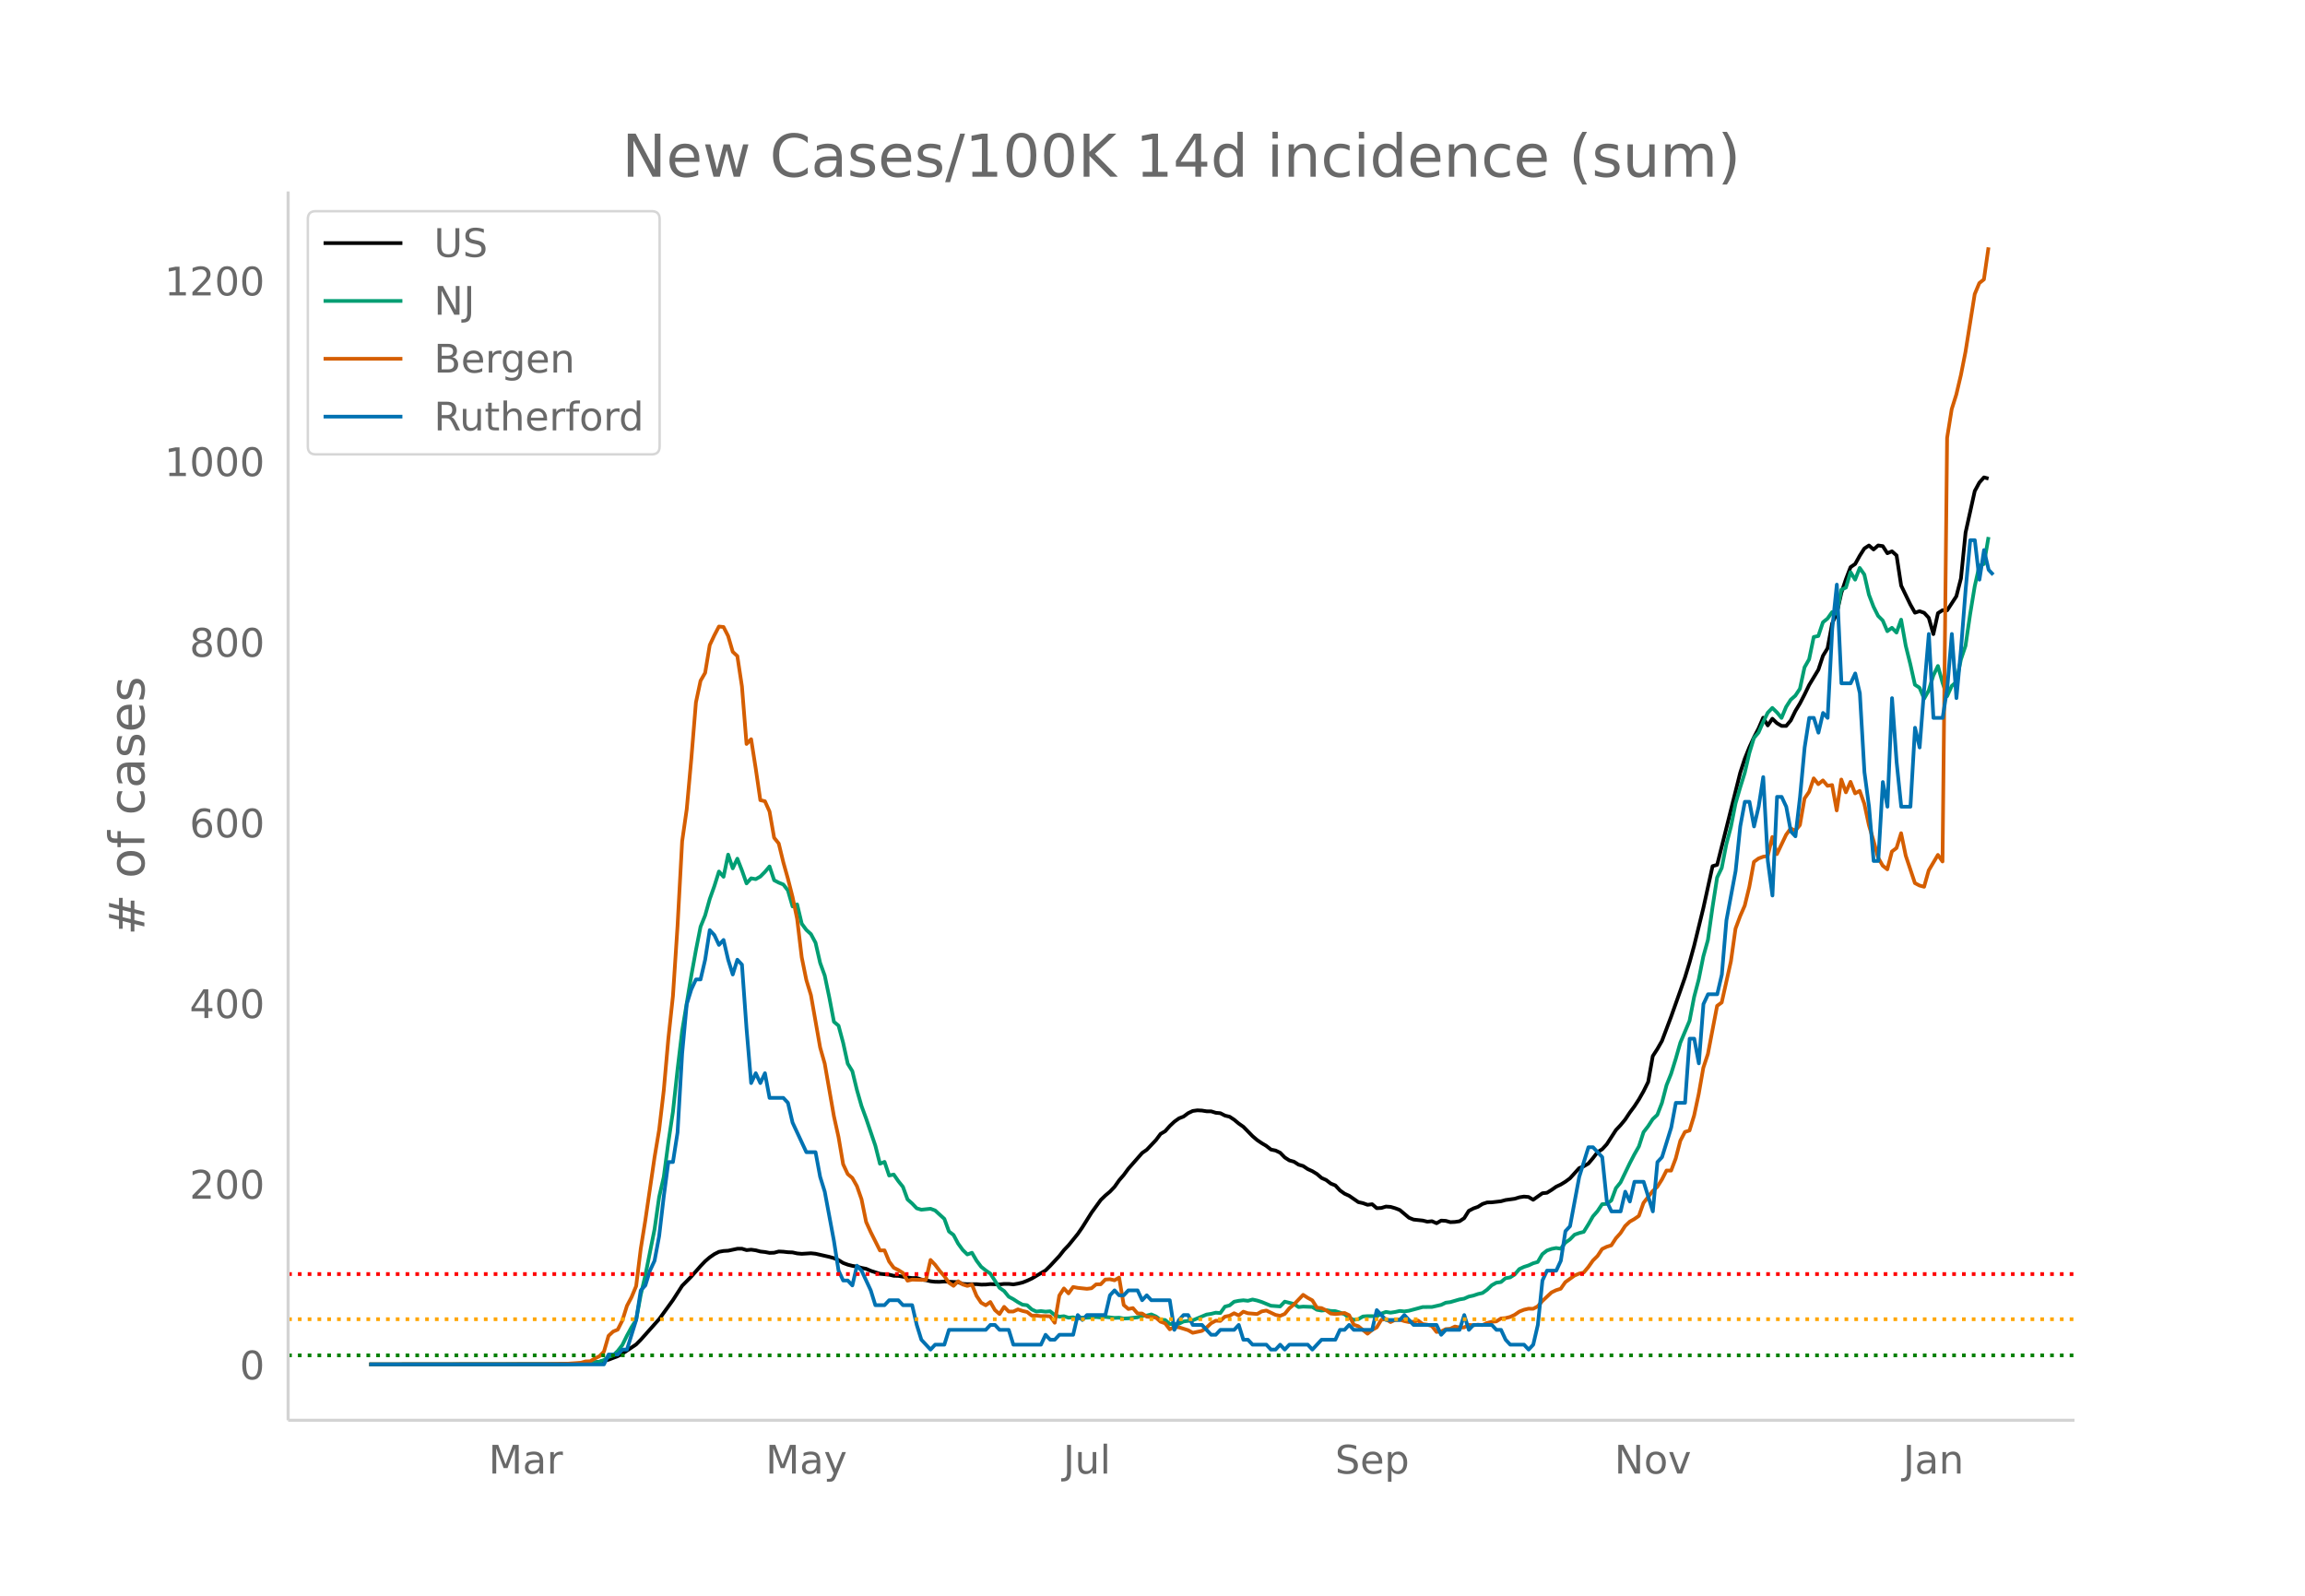 <svg height="864" viewBox="0 0 936 648" width="1248" xmlns="http://www.w3.org/2000/svg" xmlns:xlink="http://www.w3.org/1999/xlink"><defs><style>*{stroke-linecap:butt;stroke-linejoin:round}</style></defs><g id="figure_1"><path d="M0 648h936V0H0z" fill="#fff" id="patch_1"/><g id="axes_1"><path d="M117 576.72h725.4V77.76H117z" fill="none" id="patch_2"/><path clip-path="url(#pe0aff17272)" d="M149.973 554.04l76.594-.082 7.472-.197 5.605-.35 3.736-.417 1.868-.36 1.868-.51 3.736-1.426 1.869-1.012 5.604-3.757 1.868-1.893 7.473-8.384 5.604-7.735 3.736-5.802 3.737-3.77 3.736-4.239 1.868-1.956 1.868-1.604 1.868-1.284 1.869-.945 1.868-.344 1.868-.105 3.736-.795 1.868-.01 1.868.57 1.869-.18 1.868.255 1.868.496 1.868.199 1.868.354 1.868-.07 1.868-.5 1.869.09 1.868.21 1.868.071 1.868.419 1.868.165 3.736-.231 1.869.194 5.604 1.272 1.868.528 1.868.786 1.868 1.164 1.869.693 1.868.476 1.868.312 1.868.523 1.868.366 1.868.818 3.737 1.207 3.736.364 1.868.443 1.868.045 3.736.652 1.869.23 1.868-.046 1.868.642 1.868.26 1.868.445 1.868.209 1.868.016 1.869-.134 5.604.27 1.868.71 1.868.119 3.737-.02 1.868.182 1.868-.025 1.868-.191 3.736.144 1.868-.208 1.869-.002 1.868.206 1.868-.33 1.868-.444 1.868-.734 1.868-.873 5.605-3.3 1.868-1.848 3.736-4.018 1.868-2.37 1.868-1.967 3.737-4.608 1.868-2.701 3.736-5.964 3.736-5.139 1.869-1.804 1.868-1.575 1.868-1.961 1.868-2.648 1.868-2.163 1.868-2.545 5.605-6.386 1.868-1.296 3.736-3.946 1.868-2.495 1.868-1.103 1.869-2.112 1.868-1.758 1.868-1.334 1.868-.738 1.868-1.383 1.868-.889 1.869-.254 1.868.093 1.868.3 1.868.017 1.868.584 1.868.171 1.868.972 1.869.455 1.868 1.222 1.868 1.556 1.868 1.31 3.736 3.812 1.868 1.592 1.869 1.264 1.868 1.118 1.868 1.465 1.868.394 1.868.89 1.868 1.921 1.868 1.199 1.869.518 1.868 1.207 1.868.557 1.868 1.244 1.868.852 1.868 1.14 1.868 1.606 1.869.835 1.868 1.438 1.868.763 1.868 2.023 1.868 1.325 1.868.855 3.737 2.574 1.868.418 1.868.674 1.868-.243 1.868 1.612 1.868-.09 1.868-.575 1.869.134 1.868.544 1.868.718 3.736 3.144 1.868.749 3.737.398 1.868.468 1.868-.207 1.868.834 1.868-1.08 1.868.112 1.868.526 1.869-.09 1.868-.28 1.868-1.234 1.868-2.981 1.868-.98 1.868-.663 1.868-1.178 1.869-.605 1.868-.046 3.736-.424 1.868-.513 3.736-.516 1.869-.582 1.868-.294 1.868.158 1.868 1.133 3.736-2.647 1.868-.196 1.869-1.159 1.868-1.306 1.868-.878 1.868-1.141 1.868-1.378 3.736-4.135 1.869-.76 1.868-1.095 1.868-2.224 1.868-2.428 1.868-1.173 1.868-2.024 3.737-5.782 1.868-1.99 1.868-2.257 1.868-2.825 1.868-2.51 1.868-2.875 1.868-3.29 1.869-3.757 1.868-10.507 1.868-2.884 1.868-3.29 3.736-9.899 3.737-10.527 1.868-5.341 1.868-6.125 1.868-6.803 3.736-15.28 3.737-16.976 1.868-.554 9.34-37.316 1.869-5.762 1.868-4.647 1.868-4.062 1.868-3.591 1.868-4.353 1.868 3.129 1.868-2.716 1.869 1.801 1.868 1.114 1.868.021 1.868-2.247 1.868-3.82 1.868-3.088 1.868-3.62 1.869-3.863 3.736-6.193 1.868-5.666 1.868-3.05 1.868-10.083 1.868-4.159 1.869-8.295 1.868-5.565 1.868-4.845 1.868-1.28 1.868-3.364 1.868-2.931 1.868-1.213 1.869 1.612 1.868-1.633 1.868.277 1.868 2.886 1.868-.777 1.868 1.675 1.868 12.25 3.737 7.706 1.868 3.3 1.868-.613 1.868.664 1.868 2.01 1.868 6.622 1.869-8.498 1.868-1.207 1.868.063 3.736-5.715 1.868-7.268 1.868-18.59 3.737-16.877 1.868-3.442 1.868-2.093 1.868.486h0" fill="none" stroke="#000" stroke-linecap="round" stroke-width="1.5" id="line2d_1"/><path clip-path="url(#pe0aff17272)" d="M149.973 554.04l82.198-.095 3.736-.14 3.737-.17 3.736-.698 1.868-.669 1.868-1.284 1.868-.603 1.868-1.805 1.869-2.415 1.868-3.804 1.868-3.428 1.868-2.973 1.868-10.18 1.868-7.945 3.737-18.666 1.868-13.092 1.868-8.14 1.868-14.028 1.868-12.48 1.868-17.167 1.868-15.66 3.737-22.502 1.868-10.304 1.868-9.474 1.868-4.608 1.868-6.657 1.868-5.22 1.869-5.935 1.868 2.131 1.868-9.003 1.868 5.588 1.868-3.932 1.868 4.77 1.868 5.27 1.869-2.065 1.868.33 1.868-1.053 1.868-1.887 1.868-2.205 1.868 5.591 1.868.975 1.869.76 1.868 2.412 1.868 6.491 1.868-.834 1.868 7.843 1.868 2.527 1.868 1.701 1.869 3.51 1.868 8.173 1.868 5.158 1.868 8.962 1.868 9.808 1.868 1.569 1.868 6.942 1.869 8.499 1.868 3.035 1.868 7.66 1.868 6.505 1.868 5.084 3.736 10.997 1.869 7.351 1.868-.768 1.868 5.55 1.868-.4 1.868 2.68 1.868 2.32 1.868 5.105 1.869 1.66 1.868 1.95 1.868.565 3.736-.388 1.868.698 3.737 3.403 1.868 5.112 1.868 1.437 1.868 3.515 1.868 2.56 1.868 1.83 1.868-.686 1.869 3.2 1.868 2.487 1.868 1.495 1.868 1.292 3.736 5.761 1.868 1.313 1.869 2.297 1.868 1.007 1.868 1.219 1.868 1.02 1.868.214 1.868 1.702 1.868.863 1.869-.186 1.868.227 1.868-.153 1.868 1.532 1.868.67 1.868-.19 1.868.607 1.869-.17 1.868.512 1.868-.384 1.868.033 3.736-.268 1.868.182 1.869-.236 3.736.405 1.868-.079 1.868.335 1.868-.083 3.737-.417 1.868-.627 1.868-.07 1.868-.471 1.868.813 1.868 1.388 1.868.062 1.869 1.606 1.868.132 1.868-.194 1.868-.941 3.736-.471 5.605-2.342 1.868-.293 1.868-.458 1.868.132 1.868-2.594 1.869-.487 1.868-1.503 1.868-.38 1.868-.21 1.868.21 1.868-.516 1.868.408 1.869.591 3.736 1.536 3.736.269 1.868-1.941 3.737.933 1.868 1.268 1.868-.186 3.736.14 1.868 1.149 1.868.322 1.869-.199 1.868.347 1.868.083 1.868.562 1.868.693 1.868 1.442 1.868.846 1.869-.289 1.868-1.09 1.868-.14h1.868l1.868.14 1.868-1.156 1.868-.694 1.869.31 1.868-.285 1.868-.422 1.868.194 1.868-.268 5.605-1.511 3.736-.025 3.736-.851 1.868-.888 1.868-.24 3.737-1.09 1.868-.31 1.868-.834 1.868-.408 1.868-.636 1.868-.426 1.869-1.342 1.868-1.8 1.868-1.037 1.868-.256 1.868-1.557 1.868-.33 1.868-1.186 1.869-2.209 1.868-.875 1.868-.595 1.868-.867 1.868-.537 1.868-3.172 1.868-1.47 1.869-.665 1.868-.36 1.868.273 1.868-2.453 1.868-1.317 1.868-1.912 1.868-.67 1.869-.49 1.868-3.011 1.868-3.27 1.868-2.128 1.868-2.812 1.868-.132 1.868-1.371 1.869-5.022 1.868-2.312 3.736-7.756 1.868-3.61 1.868-3.278 1.868-5.774 1.869-2.424 1.868-2.874 1.868-1.751 1.868-4.832 1.868-7.185 1.868-4.675 1.868-6.017 1.869-6.583 3.736-8.858 1.868-9.722 1.868-7.094 1.868-9.346 1.868-6.71 1.869-13.294 1.868-12.042 1.868-3.878 1.868-9.622 1.868-7.095 1.868-9.478 1.868-6.413 1.869-5.997 1.868-8.04 1.868-6.14 1.868-2.214 1.868-4.221 1.868-3.816 1.868-1.957 1.869 1.817 1.868 2.242 1.868-4.464 1.868-2.924 1.868-1.635 1.868-2.829 1.868-8.677 1.869-3.287 1.868-9.048 1.868-.4 1.868-5.567 1.868-1.504 1.868-2.643 1.868.67 1.869-9.738 1.868-.876 1.868-6.285 1.868 3.064 1.868-4.753 1.868 2.663 1.868 8.181 1.869 4.91 1.868 3.721 1.868 1.863 1.868 4.348 1.868-1.379 1.868 1.941 1.868-5.245 1.869 10.56 1.868 7.5 1.868 8.358 1.868 1.214 1.868 4.444 1.868-3.308 1.868-6.083 1.869-3.882 1.868 6.785 1.868 5.484 1.868-4.15 1.868-1.631 1.868-9.123 1.868-5.55 1.869-12.786 1.868-11.36 1.868-8.347 1.868-.743 1.868-10.944h0" fill="none" stroke="#009e73" stroke-linecap="round" stroke-width="1.5" id="line2d_2"/><path clip-path="url(#pe0aff17272)" d="M149.973 554.04l70.99-.079 9.34-.196 5.604-.394 1.868-.55 1.869-.04 1.868-1.141 1.868-.905 1.868-1.889 1.868-6.414 1.868-1.73 1.868-.788 1.869-3.698 1.868-5.942 1.868-3.541 1.868-4.486 1.868-15.149 1.868-11.607 3.737-25.537 1.868-11.175 1.868-15.896 1.868-21.09 1.868-17.353 1.868-28.409 1.868-34.39 1.869-13.063 1.868-20.579 1.868-22.782 1.868-8.775 1.868-3.226 1.868-11.254 1.868-3.974 1.869-3.58 1.868.196 1.868 3.66 1.868 6.413 1.868 1.731 1.868 12.316 1.868 23.373 1.869-1.928 1.868 11.922 1.868 12.827 1.868.433 1.868 4.171 1.868 10.663 1.868 2.322 1.869 7.673 1.868 6.65 1.868 7.357 1.868 8.932 1.868 15.621 1.868 9.208 1.868 6.138 3.737 21.248 1.868 6.57 3.736 21.406 1.868 8.42 1.868 11.018 1.869 4.013 1.868 1.574 1.868 3.305 1.868 5.352 1.868 9.207 1.868 4.131 3.737 7.437 1.868-.04 1.868 4.526 1.868 2.518 1.868.944 1.868 1.18 1.868 3.149 1.869-.433 3.736.118 1.868-.04 1.868-8.066 1.868 1.968 1.868 2.478 1.869 2.125 1.868 2.676 1.868 1.259 1.868-1.85 1.868 1.3 1.868.59 1.868-.551 1.869 4.564 1.868 2.794 1.868 1.062 1.868-1.338 1.868 3.266 1.868 1.613 1.868-2.912 1.869 1.89h1.868l1.868-.866 1.868.63 1.868.432 1.868 1.456h1.868l1.869.236 1.868-.04 1.868.119 1.868 2.596 1.868-11.056 1.868-2.873 1.868 2.007 1.869-2.597 1.868.354 3.736.394 1.868-.236 1.868-1.574 1.868-.04 1.869-1.928 1.868-.118 1.868.433 1.868-1.102 1.868 11.136 1.868 1.613 1.868-.354 1.869 2.164 1.868.04 1.868 1.259 3.736.393 1.868 1.653 1.868.669 1.869 2.44 1.868-.945 1.868.118 3.736 1.18 1.868 1.063 3.737-.787 1.868-1.338 1.868-1.77 1.868-1.024 1.868.079 1.868-1.731 1.869-.355 1.868-1.023 1.868.905 1.868-1.534 1.868.63 3.736.314 1.869-1.062 1.868-.354 3.736 1.77 1.868.394 1.868-.787 1.868-2.282 1.869-1.574 3.736-3.896 1.868 1.22 1.868 1.023 1.868 2.99 1.868.158 1.869.905 1.868 1.298 1.868.197 1.868-.157 1.868-.276 1.868.905 1.868 3.856 1.869.63 3.736 3.03 1.868-1.535 1.868-1.023 1.868-3.108 1.868-.276 1.869 1.22 1.868-.905 1.868-.079 1.868.59 1.868.394 1.868-.157 1.868-.433 1.869 1.416 1.868.236 1.868.551 1.868 2.4 1.868-.196 1.868-.945 1.868-.157 1.869-.905 1.868.394 1.868-.04 1.868-1.023 1.868.158 1.868-.237 1.868.158 1.869-.866 1.868-.472 1.868-.157 1.868-1.18 1.868-.158 1.868-.472 1.868-.866 1.869-1.298 1.868-.748 1.868-.433 1.868.04 1.868-.984 1.868-2.164 3.737-3.502 1.868-.905 1.868-.59 1.868-2.676 3.736-2.676 1.868-.787 1.869-.433 1.868-2.242 1.868-2.637 1.868-1.849 1.868-2.833 1.868-.905 1.868-.59 1.869-2.873 1.868-2.085 1.868-2.872 1.868-1.771 1.868-1.063 1.868-1.298 1.868-5.273 3.737-4.8 1.868-1.731 1.868-2.951 1.868-3.66 1.868.04 1.868-4.919 1.869-7.2 1.868-3.581 1.868-.59 1.868-6.06 1.868-8.735 1.868-10.663 1.868-5.627 3.737-19.516 1.868-1.378 3.736-16.722 1.868-13.26 1.868-5.037 1.869-4.289 1.868-7.633 1.868-10.152 1.868-1.377 1.868-.708 1.868-.315 1.868-7.712 1.869 6.964 3.736-7.87 1.868-2.557 1.868.905 1.868-2.282 1.868-10.781 1.869-2.715 1.868-5.47 1.868 2.361 1.868-1.534 1.868 2.203 1.868-.315 1.868 10.31 1.869-12.553 1.868 5.194 1.868-4.25 1.868 4.683 1.868-1.023 1.868 5.233 1.868 8.696 1.869 6.296 1.868 6.886 1.868 3.266 1.868 1.495 1.868-7.24 1.868-1.417 1.868-6.02 1.869 9.09 3.736 11.174 1.868.984 1.868.511 1.868-6.65 3.737-6.295 1.868 2.676 1.868-172.028 1.868-11.647 1.868-5.942 1.868-7.909 1.868-9.443 3.737-23.412 1.868-4.486 1.868-1.495 1.868-13.024h0" fill="none" stroke="#d55e00" stroke-linecap="round" stroke-width="1.5" id="line2d_3"/><path clip-path="url(#pe0aff17272)" d="M149.973 554.04h95.275l1.868-4.008h3.736l1.869-2.004h1.868l3.736-12.024 1.868-12.025 1.868-2.004 1.868-6.012 1.869-4.008 1.868-10.02 1.868-16.032 1.868-14.029h1.868l1.868-12.024 1.868-32.065 1.869-20.04 1.868-6.012 1.868-4.008h1.868l1.868-8.016 1.868-12.025 1.868 2.004 1.869 4.008 1.868-2.004 1.868 8.017 1.868 6.012 1.868-6.012 1.868 2.004 1.868 26.052 1.869 22.045 1.868-4.008 1.868 4.008 1.868-4.008 1.868 10.02h5.605l1.868 2.004 1.868 8.016 5.604 12.024h3.737l1.868 10.02 1.868 6.013 3.736 20.04 1.868 12.024 1.868 4.008h1.869l1.868 2.004 1.868-8.016 1.868 2.004 3.736 8.016 1.868 6.012h3.737l1.868-2.004h3.736l1.868 2.004h3.737l1.868 8.017 1.868 6.012 3.736 4.008 1.868-2.004h3.737l1.868-6.012h14.945l1.868-2.004h1.868l1.868 2.004h3.737l1.868 6.012h11.209l1.868-4.008 1.868 2.004h1.868l1.868-2.004h5.605l1.868-8.016 1.868 2.004 1.868-2.004h7.473l1.868-8.017 1.868-2.004 1.868 2.004h1.868l1.868-2.004h3.737l1.868 4.008 1.868-2.004 1.868 2.004h7.473l1.868 12.025 1.868-4.008 1.868-2.004h1.868l1.868 4.008h3.737l3.736 4.008h1.868l1.868-2.004h5.605l1.868-2.004 1.868 6.012h1.868l1.868 2.004h5.605l1.868 2.004h1.868l1.868-2.004 1.868 2.004 1.868-2.004h7.473l1.868 2.004 3.736-4.008h5.605l1.868-4.008h1.868l1.868-2.004 1.868 2.004h7.473l1.868-8.016 3.736 4.008h5.605l1.868-2.004 3.736 4.008h9.34l1.87 4.008 1.867-2.004h5.605L594.59 534l1.868 6.012 1.868-2.004h7.473l1.868 2.004h1.868l1.868 4.008 1.868 2.004h5.605l1.868 2.004 1.868-2.004 1.868-8.016 1.868-18.037 1.868-4.008h3.737l1.868-4.008 1.868-12.024 1.868-2.004 3.736-20.04 3.737-12.025h1.868l3.736 4.008 1.868 18.037 1.868 4.008h3.737l1.868-8.016 1.868 4.008 1.868-8.017h3.736l3.737 12.025 1.868-20.04 1.868-2.005 3.736-12.024 1.868-10.02h3.737l1.868-26.053h1.868l1.868 10.02 1.868-24.048 1.868-4.008h3.737l1.868-8.016 1.868-22.045 3.736-20.04 1.868-18.037 1.869-10.02h1.868l1.868 10.02 1.868-8.016 1.868-12.024 1.868 34.069 1.868 14.028 1.869-40.08h1.868l1.868 4.007 1.868 10.02 1.868 2.005 1.868-16.033 1.868-20.04 1.869-12.025h1.868l1.868 6.013 1.868-8.017 1.868 2.004 1.868-36.072 1.868-18.037 1.869 40.081h3.736l1.868-4.008 1.868 8.016 1.868 32.065 1.868 14.028 1.869 22.045h1.868l1.868-32.065 1.868 10.02 1.868-44.089 1.868 26.053 1.868 18.036h3.737l1.868-32.064 1.868 8.016 1.868-24.049 1.868-22.044 1.868 34.068h3.737l1.868-12.024 1.868-22.044 1.868 26.052 1.868-20.04 1.868-24.049 1.869-20.04h1.868l1.868 16.032 1.868-12.024 1.868 8.016 1.868 2.004h0" fill="none" stroke="#0072b2" stroke-linecap="round" stroke-width="1.5" id="line2d_4"/><path clip-path="url(#pe0aff17272)" d="M117 550.372h725.4" fill="none" stroke="green" stroke-dasharray="1.5,2.475" stroke-width="1.5" id="line2d_5"/><path clip-path="url(#pe0aff17272)" d="M117 535.7h725.4" fill="none" stroke="orange" stroke-dasharray="1.5,2.475" stroke-width="1.5" id="line2d_6"/><path clip-path="url(#pe0aff17272)" d="M117 517.36h725.4" fill="none" stroke="red" stroke-dasharray="1.5,2.475" stroke-width="1.5" id="line2d_7"/><path d="M117 576.72V77.76" fill="none" stroke="#d3d3d3" stroke-linecap="square" stroke-width="1.25" id="patch_3"/><path d="M117 576.72h725.4" fill="none" stroke="#d3d3d3" stroke-linecap="square" stroke-width="1.25" id="patch_4"/><g id="matplotlib.axis_1"><g id="xtick_1"><g transform="matrix(.16 0 0 -.16 198.396 598.378)" fill="#696969" id="text_1"><defs><path d="M9.813 72.906h14.703l18.593-49.61 18.703 49.61h14.704V0H66.89v64.016l-18.797-50h-9.907l-18.796 50V0H9.813z" id="DejaVuSans-77"/><path d="M34.281 27.484q-10.89 0-15.093-2.484-4.204-2.484-4.204-8.5 0-4.781 3.157-7.594 3.156-2.797 8.562-2.797 7.485 0 12 5.297 4.516 5.297 4.516 14.078v2zm17.922 3.72V0H43.22v8.297Q40.14 3.328 35.547.953q-4.594-2.375-11.234-2.375-8.391 0-13.36 4.719Q6 8.016 6 15.922q0 9.219 6.172 13.906 6.187 4.688 18.437 4.688h12.61v.89q0 6.203-4.078 9.594-4.078 3.39-11.453 3.39-4.688 0-9.141-1.124-4.438-1.125-8.531-3.375v8.312q4.921 1.906 9.562 2.844 4.64.953 9.031.953 11.875 0 17.735-6.156 5.86-6.14 5.86-18.64z" id="DejaVuSans-97"/><path d="M41.11 46.297q-1.516.875-3.297 1.281Q36.03 48 33.89 48q-7.625 0-11.703-4.953-4.079-4.953-4.079-14.234V0H9.08v54.688h9.03v-8.5q2.844 4.984 7.375 7.39Q30.031 56 36.531 56q.922 0 2.047-.125 1.125-.11 2.484-.36z" id="DejaVuSans-114"/></defs><use xlink:href="#DejaVuSans-77"/><use x="86.279" xlink:href="#DejaVuSans-97"/><use x="147.559" xlink:href="#DejaVuSans-114"/></g></g><g id="xtick_2"><g transform="matrix(.16 0 0 -.16 310.906 598.378)" fill="#696969" id="text_2"><defs><path d="M32.172-5.078q-3.797-9.766-7.422-12.735-3.61-2.984-9.656-2.984H7.906v7.516h5.282q3.703 0 5.75 1.765Q21-9.766 23.483-3.219l1.61 4.094-22.11 53.813H12.5l17.094-42.766 17.093 42.766h9.516z" id="DejaVuSans-121"/></defs><use xlink:href="#DejaVuSans-77"/><use x="86.279" xlink:href="#DejaVuSans-97"/><use x="147.559" xlink:href="#DejaVuSans-121"/></g></g><g id="xtick_3"><g transform="matrix(.16 0 0 -.16 431.75 598.378)" fill="#696969" id="text_3"><defs><path d="M9.813 72.906h9.859V5.078q0-13.187-5-19.14-5-5.954-16.094-5.954h-3.75v8.297h3.078q6.531 0 9.219 3.672Q9.813-4.39 9.813 5.078z" id="DejaVuSans-74"/><path d="M8.5 21.578v33.11h8.984V21.922q0-7.766 3.016-11.656 3.031-3.875 9.094-3.875 7.265 0 11.484 4.64 4.234 4.64 4.234 12.656v31h8.985V0h-8.984v8.406Q42.047 3.422 37.718 1q-4.313-2.422-10.032-2.422-9.421 0-14.312 5.86Q8.5 10.296 8.5 21.578zM31.11 56z" id="DejaVuSans-117"/><path d="M9.422 75.984h8.984V0H9.422z" id="DejaVuSans-108"/></defs><use xlink:href="#DejaVuSans-74"/><use x="29.492" xlink:href="#DejaVuSans-117"/><use x="92.871" xlink:href="#DejaVuSans-108"/></g></g><g id="xtick_4"><g transform="matrix(.16 0 0 -.16 542.148 598.378)" fill="#696969" id="text_4"><defs><path d="M53.516 70.516V60.89q-5.61 2.687-10.594 4-4.984 1.328-9.625 1.328-8.047 0-12.422-3.125t-4.375-8.89q0-4.845 2.906-7.313 2.907-2.453 11.016-3.97l5.953-1.218q11.031-2.11 16.281-7.406 5.25-5.297 5.25-14.172 0-10.61-7.11-16.078-7.093-5.469-20.812-5.469-5.172 0-11.015 1.172Q13.14.922 6.89 3.219v10.156q6-3.36 11.765-5.078 5.766-1.703 11.328-1.703 8.438 0 13.032 3.312 4.593 3.328 4.593 9.485 0 5.359-3.297 8.39-3.296 3.032-10.812 4.547L27.484 33.5q-11.03 2.188-15.968 6.875-4.922 4.688-4.922 13.047 0 9.672 6.812 15.234 6.813 5.563 18.766 5.563 5.14 0 10.453-.938 5.328-.922 10.89-2.765z" id="DejaVuSans-83"/><path d="M56.203 29.594v-4.39H14.891q.593-9.282 5.593-14.142 5-4.859 13.938-4.859 5.172 0 10.031 1.266 4.86 1.265 9.656 3.812v-8.5Q49.266.734 44.187-.344 39.11-1.422 33.892-1.422q-13.094 0-20.735 7.61-7.64 7.625-7.64 20.625 0 13.421 7.25 21.296Q20.016 56 32.328 56q11.031 0 17.453-7.11 6.422-7.093 6.422-19.296zm-8.984 2.64q-.094 7.36-4.125 11.75-4.032 4.407-10.672 4.407-7.516 0-12.031-4.25-4.516-4.25-5.203-11.97z" id="DejaVuSans-101"/><path d="M18.11 8.203v-29H9.077v75.484h9.031v-8.296q2.844 4.875 7.157 7.234Q29.594 56 35.594 56q9.968 0 16.187-7.906 6.235-7.907 6.235-20.797T51.78 6.484q-6.218-7.906-16.187-7.906-6 0-10.328 2.375-4.313 2.375-7.157 7.25zm30.578 19.094q0 9.906-4.079 15.547-4.078 5.64-11.203 5.64-7.14 0-11.218-5.64-4.079-5.64-4.079-15.547 0-9.906 4.078-15.547 4.079-5.64 11.22-5.64 7.124 0 11.202 5.64t4.078 15.547z" id="DejaVuSans-112"/></defs><use xlink:href="#DejaVuSans-83"/><use x="63.477" xlink:href="#DejaVuSans-101"/><use x="125" xlink:href="#DejaVuSans-112"/></g></g><g id="xtick_5"><g transform="matrix(.16 0 0 -.16 655.57 598.378)" fill="#696969" id="text_5"><defs><path d="M9.813 72.906h13.28l32.329-60.984v60.984h9.562V0h-13.28L19.39 60.984V0H9.813z" id="DejaVuSans-78"/><path d="M30.61 48.39q-7.22 0-11.422-5.64-4.204-5.64-4.204-15.453 0-9.813 4.172-15.453 4.188-5.64 11.453-5.64 7.188 0 11.375 5.655 4.203 5.672 4.203 15.438 0 9.719-4.203 15.406-4.187 5.688-11.375 5.688zm0 7.61q11.718 0 18.406-7.625 6.703-7.61 6.703-21.078 0-13.422-6.703-21.078-6.688-7.64-18.407-7.64-11.765 0-18.437 7.64-6.656 7.656-6.656 21.078 0 13.469 6.656 21.078Q18.844 56 30.609 56z" id="DejaVuSans-111"/><path d="M2.984 54.688H12.5L29.594 8.797l17.093 45.89h9.516L35.687 0H23.485z" id="DejaVuSans-118"/></defs><use xlink:href="#DejaVuSans-78"/><use x="74.805" xlink:href="#DejaVuSans-111"/><use x="135.986" xlink:href="#DejaVuSans-118"/></g></g><g id="xtick_6"><g transform="matrix(.16 0 0 -.16 772.809 598.378)" fill="#696969" id="text_6"><defs><path d="M54.89 33.016V0h-8.984v32.719q0 7.765-3.031 11.61-3.031 3.858-9.078 3.858-7.281 0-11.484-4.64-4.204-4.625-4.204-12.64V0H9.08v54.688h9.03v-8.5q3.235 4.937 7.594 7.374Q30.078 56 35.797 56q9.422 0 14.25-5.828 4.844-5.828 4.844-17.156z" id="DejaVuSans-110"/></defs><use xlink:href="#DejaVuSans-74"/><use x="29.492" xlink:href="#DejaVuSans-97"/><use x="90.771" xlink:href="#DejaVuSans-110"/></g></g></g><g id="matplotlib.axis_2"><g id="ytick_1"><g transform="matrix(.16 0 0 -.16 97.32 560.119)" fill="#696969" id="text_7"><defs><path d="M31.781 66.406q-7.61 0-11.453-7.5Q16.5 51.422 16.5 36.375q0-14.984 3.828-22.484 3.844-7.5 11.453-7.5 7.672 0 11.5 7.5 3.844 7.5 3.844 22.484 0 15.047-3.844 22.531-3.828 7.5-11.5 7.5zm0 7.813q12.266 0 18.735-9.703 6.468-9.688 6.468-28.141 0-18.406-6.468-28.11-6.47-9.687-18.735-9.687-12.25 0-18.718 9.688-6.47 9.703-6.47 28.109 0 18.453 6.47 28.14Q19.53 74.22 31.78 74.22z" id="DejaVuSans-48"/></defs><use xlink:href="#DejaVuSans-48"/></g></g><g id="ytick_2"><g transform="matrix(.16 0 0 -.16 76.96 486.759)" fill="#696969" id="text_8"><defs><path d="M19.188 8.297h34.421V0H7.33v8.297q5.609 5.812 15.296 15.594 9.703 9.797 12.188 12.64 4.734 5.313 6.609 9 1.89 3.688 1.89 7.25 0 5.813-4.078 9.469-4.078 3.672-10.625 3.672-4.64 0-9.797-1.61-5.14-1.609-11-4.89v9.969Q13.767 71.78 18.938 73q5.188 1.219 9.485 1.219 11.328 0 18.062-5.672 6.735-5.656 6.735-15.125 0-4.5-1.688-8.531-1.672-4.016-6.125-9.485-1.218-1.422-7.765-8.187-6.532-6.766-18.453-18.922z" id="DejaVuSans-50"/></defs><use xlink:href="#DejaVuSans-50"/><use x="63.623" xlink:href="#DejaVuSans-48"/><use x="127.246" xlink:href="#DejaVuSans-48"/></g></g><g id="ytick_3"><g transform="matrix(.16 0 0 -.16 76.96 413.399)" fill="#696969" id="text_9"><defs><path d="M37.797 64.313L12.89 25.39h24.906zm-2.594 8.593H47.61V25.391h10.407v-8.203H47.609V0h-9.812v17.188H4.89v9.515z" id="DejaVuSans-52"/></defs><use xlink:href="#DejaVuSans-52"/><use x="63.623" xlink:href="#DejaVuSans-48"/><use x="127.246" xlink:href="#DejaVuSans-48"/></g></g><g id="ytick_4"><g transform="matrix(.16 0 0 -.16 76.96 340.039)" fill="#696969" id="text_10"><defs><path d="M33.016 40.375q-6.641 0-10.532-4.547-3.875-4.531-3.875-12.437 0-7.86 3.875-12.438 3.891-4.562 10.532-4.562 6.64 0 10.515 4.562 3.875 4.578 3.875 12.438 0 7.906-3.875 12.437-3.875 4.547-10.515 4.547zm19.578 30.922v-8.984q-3.719 1.75-7.5 2.671-3.782.938-7.5.938-9.766 0-14.922-6.594-5.14-6.594-5.875-19.922 2.875 4.25 7.219 6.516 4.359 2.266 9.578 2.266 10.984 0 17.36-6.672 6.374-6.657 6.374-18.125 0-11.235-6.64-18.032-6.641-6.78-17.672-6.78-12.657 0-19.344 9.687-6.688 9.703-6.688 28.109 0 17.281 8.204 27.563 8.203 10.28 22.015 10.28 3.719 0 7.5-.734t7.89-2.187z" id="DejaVuSans-54"/></defs><use xlink:href="#DejaVuSans-54"/><use x="63.623" xlink:href="#DejaVuSans-48"/><use x="127.246" xlink:href="#DejaVuSans-48"/></g></g><g id="ytick_5"><g transform="matrix(.16 0 0 -.16 76.96 266.679)" fill="#696969" id="text_11"><defs><path d="M31.781 34.625q-7.031 0-11.062-3.766-4.016-3.765-4.016-10.343 0-6.594 4.016-10.36Q24.75 6.391 31.78 6.391q7.032 0 11.078 3.78 4.063 3.798 4.063 10.345 0 6.578-4.031 10.343-4.016 3.766-11.11 3.766zm-9.86 4.188q-6.343 1.562-9.89 5.906Q8.5 49.079 8.5 55.329q0 8.733 6.219 13.812 6.234 5.078 17.062 5.078 10.89 0 17.094-5.078 6.203-5.079 6.203-13.813 0-6.25-3.547-10.61-3.531-4.343-9.828-5.906 7.125-1.656 11.094-6.5 3.984-4.828 3.984-11.796 0-10.61-6.468-16.282-6.47-5.656-18.532-5.656-12.047 0-18.531 5.656-6.469 5.672-6.469 16.282 0 6.968 4 11.797 4.016 4.843 11.14 6.5zM18.314 54.39q0-5.657 3.53-8.828 3.548-3.172 9.938-3.172 6.36 0 9.938 3.172 3.593 3.171 3.593 8.828 0 5.672-3.593 8.843-3.578 3.172-9.938 3.172-6.39 0-9.937-3.172-3.532-3.172-3.532-8.843z" id="DejaVuSans-56"/></defs><use xlink:href="#DejaVuSans-56"/><use x="63.623" xlink:href="#DejaVuSans-48"/><use x="127.246" xlink:href="#DejaVuSans-48"/></g></g><g id="ytick_6"><g transform="matrix(.16 0 0 -.16 66.78 193.319)" fill="#696969" id="text_12"><defs><path d="M12.406 8.297h16.11v55.625l-17.532-3.516v8.985l17.438 3.515h9.86V8.296H54.39V0H12.406z" id="DejaVuSans-49"/></defs><use xlink:href="#DejaVuSans-49"/><use x="63.623" xlink:href="#DejaVuSans-48"/><use x="127.246" xlink:href="#DejaVuSans-48"/><use x="190.869" xlink:href="#DejaVuSans-48"/></g></g><g id="ytick_7"><g transform="matrix(.16 0 0 -.16 66.78 119.959)" fill="#696969" id="text_13"><use xlink:href="#DejaVuSans-49"/><use x="63.623" xlink:href="#DejaVuSans-50"/><use x="127.246" xlink:href="#DejaVuSans-48"/><use x="190.869" xlink:href="#DejaVuSans-48"/></g></g><g transform="matrix(0 -.2 -.2 0 58.62 379.813)" fill="#696969" id="text_14"><defs><path d="M51.125 44H36.922l-4.11-16.313h14.313zm-7.328 27.781l-5.078-20.265h14.265L58.11 71.78h7.813L60.89 51.516h15.234V44h-17.14l-4-16.313h15.53V20.22H53.079L48 0h-7.813l5.032 20.219H30.906L25.875 0h-7.86l5.079 20.219H7.719v7.468h17.187L29 44H13.281v7.516h17.625l4.985 20.265z" id="DejaVuSans-35"/><path d="M37.11 75.984V68.5h-8.594q-4.828 0-6.72-1.953-1.874-1.953-1.874-7.031v-4.828h14.797v-6.985H19.922V0H10.89v47.703H2.297v6.984h8.594V58.5q0 9.125 4.25 13.297 4.25 4.187 13.468 4.187z" id="DejaVuSans-102"/><path d="M48.781 52.594v-8.407q-3.812 2.11-7.64 3.157-3.828 1.047-7.735 1.047-8.75 0-13.593-5.547-4.829-5.532-4.829-15.547 0-10.016 4.829-15.563 4.843-5.53 13.593-5.53 3.907 0 7.735 1.046 3.828 1.047 7.64 3.156V2.094Q45.016.344 40.984-.531q-4.015-.89-8.562-.89-12.36 0-19.64 7.765-7.266 7.765-7.266 20.953 0 13.375 7.343 21.031Q20.22 56 33.016 56q4.14 0 8.093-.86 3.953-.843 7.672-2.546z" id="DejaVuSans-99"/><path d="M44.281 53.078v-8.5q-3.797 1.953-7.906 2.922-4.094.984-8.5.984-6.688 0-10.031-2.047-3.344-2.046-3.344-6.156 0-3.125 2.39-4.906 2.391-1.781 9.626-3.39l3.078-.688q9.562-2.047 13.593-5.781 4.032-3.735 4.032-10.422 0-7.625-6.032-12.078-6.03-4.438-16.578-4.438-4.39 0-9.156.86Q10.688.296 5.422 2v9.281q4.984-2.594 9.812-3.89 4.829-1.282 9.579-1.282 6.343 0 9.75 2.172 3.421 2.172 3.421 6.125 0 3.656-2.468 5.61-2.453 1.953-10.813 3.765l-3.125.735q-8.344 1.75-12.062 5.39-3.704 3.64-3.704 9.985 0 7.718 5.47 11.906Q16.75 56 26.811 56q4.97 0 9.36-.734 4.406-.72 8.11-2.188z" id="DejaVuSans-115"/></defs><use xlink:href="#DejaVuSans-35"/><use x="83.789" xlink:href="#DejaVuSans-32"/><use x="115.576" xlink:href="#DejaVuSans-111"/><use x="176.758" xlink:href="#DejaVuSans-102"/><use x="211.963" xlink:href="#DejaVuSans-32"/><use x="243.75" xlink:href="#DejaVuSans-99"/><use x="298.73" xlink:href="#DejaVuSans-97"/><use x="360.01" xlink:href="#DejaVuSans-115"/><use x="412.109" xlink:href="#DejaVuSans-101"/><use x="473.633" xlink:href="#DejaVuSans-115"/></g></g><g transform="matrix(.24 0 0 -.24 252.577 71.76)" fill="#696969" id="text_15"><defs><path d="M4.203 54.688h8.985l11.234-42.672 11.172 42.672h10.593l11.235-42.672 11.187 42.672h8.985L63.28 0H52.688L40.922 44.828 29.109 0H18.5z" id="DejaVuSans-119"/><path d="M64.406 67.281v-10.39q-4.984 4.64-10.625 6.922-5.64 2.296-11.984 2.296-12.5 0-19.14-7.64-6.641-7.64-6.641-22.094 0-14.406 6.64-22.047 6.64-7.64 19.14-7.64 6.345 0 11.985 2.296 5.64 2.297 10.625 6.938V5.609Q59.234 2.094 53.437.33q-5.78-1.75-12.218-1.75-16.563 0-26.094 10.124-9.516 10.14-9.516 27.672 0 17.578 9.516 27.703 9.531 10.14 26.094 10.14 6.531 0 12.312-1.734 5.797-1.734 10.875-5.203z" id="DejaVuSans-67"/><path d="M25.39 72.906h8.297L8.297-9.28H0z" id="DejaVuSans-47"/><path d="M9.813 72.906h9.859V42.094L52.39 72.906h12.703L28.906 38.922 67.672 0H54.688L19.672 35.11V0h-9.86z" id="DejaVuSans-75"/><path d="M45.406 46.39v29.594h8.985V0h-8.985v8.203Q42.578 3.328 38.25.953q-4.313-2.375-10.375-2.375-9.906 0-16.14 7.906-6.22 7.922-6.22 20.813 0 12.89 6.22 20.797Q17.968 56 27.874 56q6.063 0 10.375-2.375 4.328-2.36 7.156-7.234zm-30.61-19.093q0-9.906 4.079-15.547 4.078-5.64 11.203-5.64 7.125 0 11.219 5.64 4.11 5.64 4.11 15.547 0 9.906-4.11 15.547-4.094 5.64-11.219 5.64-7.125 0-11.203-5.64-4.078-5.64-4.078-15.547z" id="DejaVuSans-100"/><path d="M9.422 54.688h8.984V0H9.422zm0 21.296h8.984v-11.39H9.422z" id="DejaVuSans-105"/><path d="M31 75.875q-6.531-11.219-9.719-22.219-3.172-10.984-3.172-22.265 0-11.266 3.203-22.328Q24.517-2 31-13.188h-7.813Q15.875-1.704 12.235 9.375q-3.64 11.078-3.64 22.016 0 10.89 3.61 21.922 3.624 11.046 10.983 22.562z" id="DejaVuSans-40"/><path d="M52 44.188q3.375 6.062 8.063 8.937Q64.75 56 71.093 56q8.548 0 13.188-5.984 4.64-5.97 4.64-17V0h-9.03v32.719q0 7.86-2.797 11.656-2.781 3.813-8.485 3.813-6.984 0-11.046-4.641-4.047-4.625-4.047-12.64V0h-9.032v32.719q0 7.906-2.78 11.687-2.782 3.782-8.595 3.782-6.89 0-10.953-4.657-4.047-4.656-4.047-12.625V0H9.08v54.688h9.03v-8.5q3.078 5.03 7.375 7.421Q29.781 56 35.687 56q5.97 0 10.141-3.031Q50 49.953 52 44.187z" id="DejaVuSans-109"/><path d="M8.016 75.875h7.812q7.313-11.516 10.953-22.563 3.64-11.03 3.64-21.921 0-10.938-3.64-22.016-3.64-11.078-10.953-22.563H8.016Q14.5-2 17.703 9.063q3.203 11.063 3.203 22.329 0 11.28-3.203 22.265-3.203 11-9.687 22.219z" id="DejaVuSans-41"/></defs><use xlink:href="#DejaVuSans-78"/><use x="74.805" xlink:href="#DejaVuSans-101"/><use x="136.328" xlink:href="#DejaVuSans-119"/><use x="218.115" xlink:href="#DejaVuSans-32"/><use x="249.902" xlink:href="#DejaVuSans-67"/><use x="319.727" xlink:href="#DejaVuSans-97"/><use x="381.006" xlink:href="#DejaVuSans-115"/><use x="433.105" xlink:href="#DejaVuSans-101"/><use x="494.629" xlink:href="#DejaVuSans-115"/><use x="546.729" xlink:href="#DejaVuSans-47"/><use x="580.42" xlink:href="#DejaVuSans-49"/><use x="644.043" xlink:href="#DejaVuSans-48"/><use x="707.666" xlink:href="#DejaVuSans-48"/><use x="771.289" xlink:href="#DejaVuSans-75"/><use x="836.865" xlink:href="#DejaVuSans-32"/><use x="868.652" xlink:href="#DejaVuSans-49"/><use x="932.275" xlink:href="#DejaVuSans-52"/><use x="995.898" xlink:href="#DejaVuSans-100"/><use x="1059.375" xlink:href="#DejaVuSans-32"/><use x="1091.162" xlink:href="#DejaVuSans-105"/><use x="1118.945" xlink:href="#DejaVuSans-110"/><use x="1182.324" xlink:href="#DejaVuSans-99"/><use x="1237.305" xlink:href="#DejaVuSans-105"/><use x="1265.088" xlink:href="#DejaVuSans-100"/><use x="1328.564" xlink:href="#DejaVuSans-101"/><use x="1390.088" xlink:href="#DejaVuSans-110"/><use x="1453.467" xlink:href="#DejaVuSans-99"/><use x="1508.447" xlink:href="#DejaVuSans-101"/><use x="1569.971" xlink:href="#DejaVuSans-32"/><use x="1601.758" xlink:href="#DejaVuSans-40"/><use x="1640.771" xlink:href="#DejaVuSans-115"/><use x="1692.871" xlink:href="#DejaVuSans-117"/><use x="1756.25" xlink:href="#DejaVuSans-109"/><use x="1853.662" xlink:href="#DejaVuSans-41"/></g><g id="legend_1"><path d="M128.2 184.5h136.45q3.2 0 3.2-3.2V88.96q0-3.2-3.2-3.2H128.2q-3.2 0-3.2 3.2v92.34q0 3.2 3.2 3.2z" fill="none" opacity=".8" stroke="#ccc" id="patch_5"/><path d="M131.4 98.718h32" fill="none" stroke="#000" stroke-linecap="round" stroke-width="1.5" id="line2d_8"/><g transform="matrix(.16 0 0 -.16 176.2 104.317)" fill="#696969" id="text_16"><defs><path d="M8.688 72.906h9.921V28.61q0-11.718 4.235-16.875 4.25-5.14 13.781-5.14 9.469 0 13.719 5.14 4.25 5.157 4.25 16.875v44.297H64.5V27.391q0-14.25-7.063-21.532-7.046-7.28-20.812-7.28-13.828 0-20.89 7.28-7.047 7.282-7.047 21.532z" id="DejaVuSans-85"/></defs><use xlink:href="#DejaVuSans-85"/><use x="73.193" xlink:href="#DejaVuSans-83"/></g><path d="M131.4 122.203h32" fill="none" stroke="#009e73" stroke-linecap="round" stroke-width="1.5" id="line2d_10"/><g transform="matrix(.16 0 0 -.16 176.2 127.802)" fill="#696969" id="text_17"><use xlink:href="#DejaVuSans-78"/><use x="74.805" xlink:href="#DejaVuSans-74"/></g><path d="M131.4 145.688h32" fill="none" stroke="#d55e00" stroke-linecap="round" stroke-width="1.5" id="line2d_12"/><g transform="matrix(.16 0 0 -.16 176.2 151.287)" fill="#696969" id="text_18"><defs><path d="M19.672 34.813V8.108H35.5q7.953 0 11.781 3.297 3.844 3.297 3.844 10.078 0 6.844-3.844 10.078-3.828 3.25-11.781 3.25zm0 29.984V42.828h14.61q7.218 0 10.75 2.703 3.546 2.719 3.546 8.282 0 5.515-3.547 8.25-3.531 2.734-10.75 2.734zm-9.86 8.11h25.204q11.28 0 17.375-4.688Q58.5 63.53 58.5 54.89q0-6.703-3.125-10.657-3.125-3.953-9.188-4.922 7.282-1.562 11.313-6.53 4.031-4.954 4.031-12.376 0-9.765-6.64-15.093Q48.25 0 35.984 0H9.812z" id="DejaVuSans-66"/><path d="M45.406 27.984q0 9.766-4.031 15.125-4.016 5.375-11.297 5.375-7.219 0-11.25-5.375-4.031-5.359-4.031-15.125 0-9.718 4.031-15.093t11.25-5.375q7.281 0 11.297 5.375 4.031 5.375 4.031 15.093zm8.985-21.203q0-13.953-6.203-20.765Q42-20.797 29.203-20.797q-4.734 0-8.937.703-4.203.703-8.157 2.172v8.735q3.954-2.141 7.813-3.157 3.86-1.031 7.86-1.031 8.843 0 13.234 4.61 4.39 4.609 4.39 13.937v4.453q-2.781-4.844-7.125-7.234Q33.938 0 27.875 0 17.828 0 11.672 7.656q-6.156 7.672-6.156 20.328 0 12.688 6.156 20.344Q17.828 56 27.875 56q6.063 0 10.406-2.39 4.344-2.391 7.125-7.22v8.297h8.985z" id="DejaVuSans-103"/></defs><use xlink:href="#DejaVuSans-66"/><use x="68.604" xlink:href="#DejaVuSans-101"/><use x="130.127" xlink:href="#DejaVuSans-114"/><use x="169.49" xlink:href="#DejaVuSans-103"/><use x="232.967" xlink:href="#DejaVuSans-101"/><use x="294.49" xlink:href="#DejaVuSans-110"/></g><path d="M131.4 169.173h32" fill="none" stroke="#0072b2" stroke-linecap="round" stroke-width="1.5" id="line2d_14"/><g transform="matrix(.16 0 0 -.16 176.2 174.773)" fill="#696969" id="text_19"><defs><path d="M44.39 34.188q3.172-1.079 6.172-4.594 3-3.516 6.032-9.672L66.609 0H56l-9.313 18.703q-3.624 7.328-7.015 9.719-3.39 2.39-9.25 2.39h-10.75V0h-9.86v72.906h22.266q12.5 0 18.656-5.234 6.157-5.219 6.157-15.766 0-6.89-3.203-11.437-3.204-4.532-9.297-6.282zM19.673 64.797V38.922h12.406q7.125 0 10.766 3.297 3.64 3.297 3.64 9.687 0 6.39-3.64 9.64-3.64 3.25-10.766 3.25z" id="DejaVuSans-82"/><path d="M18.313 70.219V54.688h18.5v-6.985h-18.5V18.016q0-6.688 1.828-8.594 1.828-1.906 7.453-1.906h9.218V0h-9.218q-10.407 0-14.36 3.875-3.953 3.89-3.953 14.14v29.688H2.687v6.984h6.594V70.22z" id="DejaVuSans-116"/><path d="M54.89 33.016V0h-8.984v32.719q0 7.765-3.031 11.61-3.031 3.858-9.078 3.858-7.281 0-11.484-4.64-4.204-4.625-4.204-12.64V0H9.08v75.984h9.03V46.188q3.235 4.937 7.594 7.374Q30.078 56 35.797 56q9.422 0 14.25-5.828 4.844-5.828 4.844-17.156z" id="DejaVuSans-104"/></defs><use xlink:href="#DejaVuSans-82"/><use x="64.982" xlink:href="#DejaVuSans-117"/><use x="128.361" xlink:href="#DejaVuSans-116"/><use x="167.57" xlink:href="#DejaVuSans-104"/><use x="230.949" xlink:href="#DejaVuSans-101"/><use x="292.473" xlink:href="#DejaVuSans-114"/><use x="333.586" xlink:href="#DejaVuSans-102"/><use x="368.791" xlink:href="#DejaVuSans-111"/><use x="429.973" xlink:href="#DejaVuSans-114"/><use x="469.336" xlink:href="#DejaVuSans-100"/></g></g></g></g><defs><clipPath id="pe0aff17272"><path d="M117 77.76h725.4v498.96H117z"/></clipPath></defs></svg>